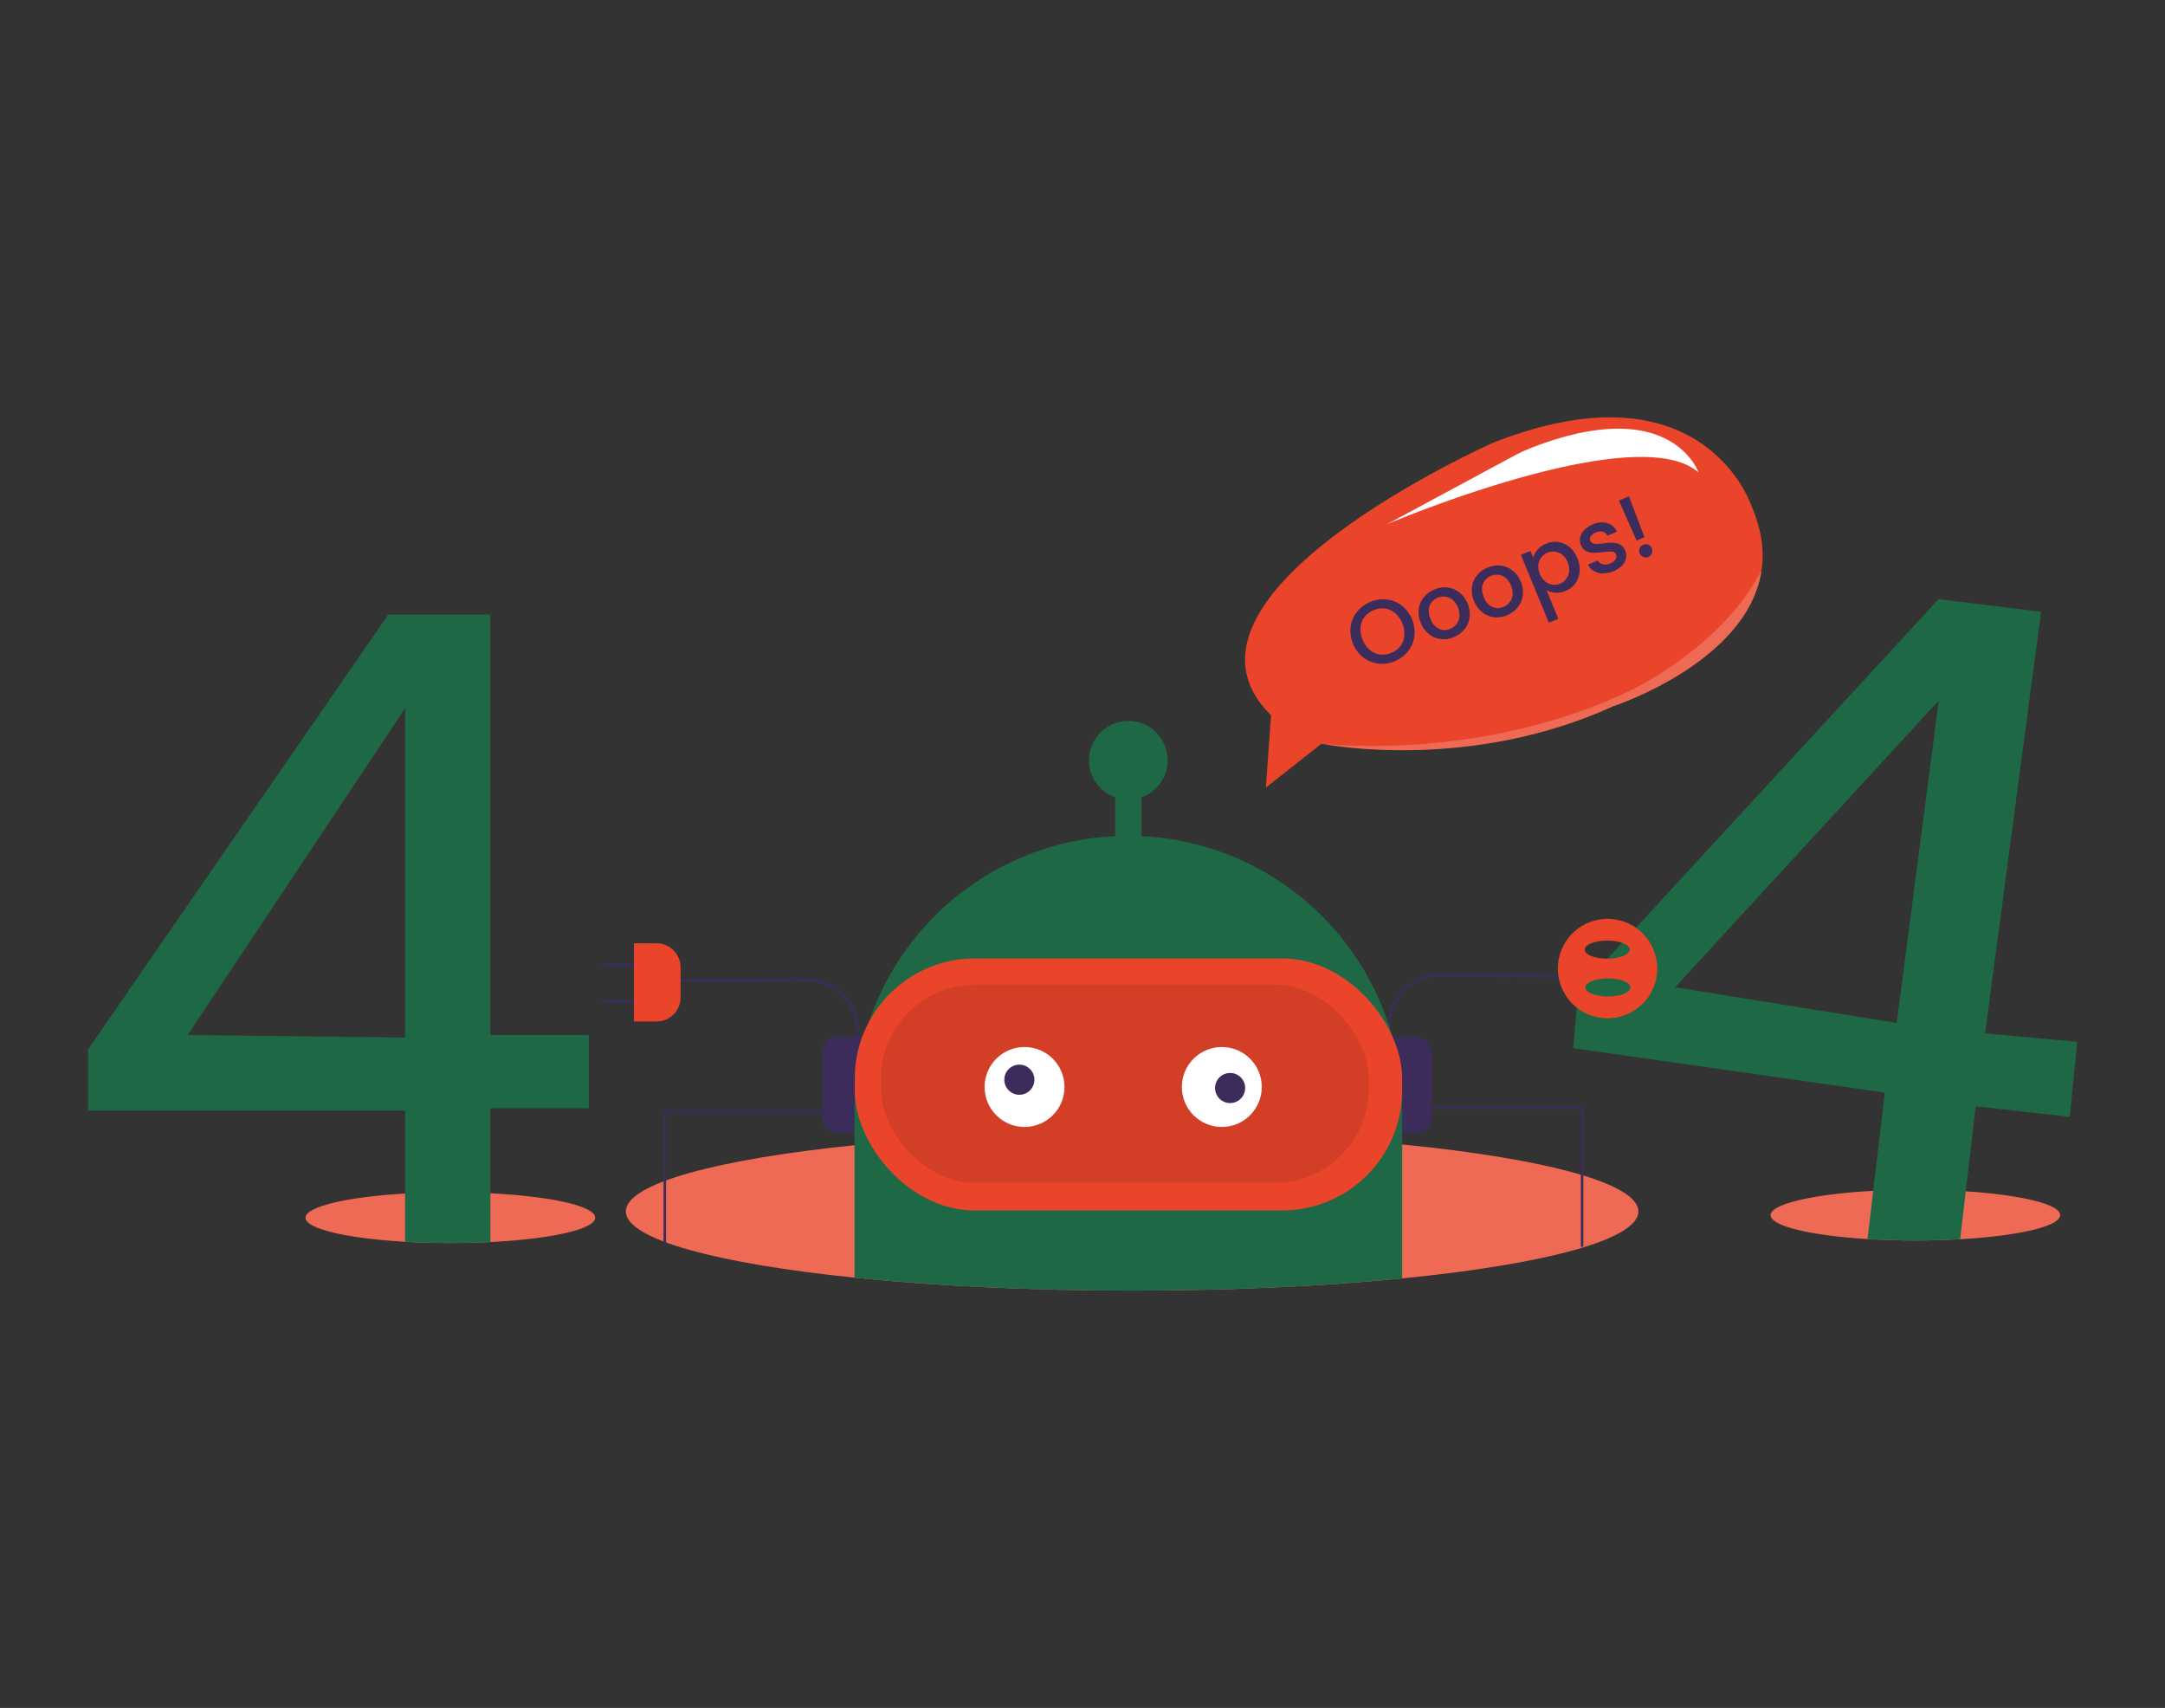 <?xml version="1.0" encoding="UTF-8"?>
<svg xmlns="http://www.w3.org/2000/svg" width="865.76" height="682.89" viewBox="0 0 865.76 682.89">
  <rect x="0" y="0" width="865.76" height="682.89" fill="#333333" stroke="none"/>
  <path d="M823.82,485.84c0,4.51-16.77,8.32-40,9.64-5.64.32-11.65.5-17.89.5-6.72,0-13.17-.2-19.17-.57-22.55-1.39-38.72-5.15-38.72-9.57s17.26-8.44,41-9.7c5.34-.28,11-.44,16.89-.44,7.07,0,13.85.23,20.11.63C808.11,477.76,823.82,481.47,823.82,485.84Z" fill="#ea452a"></path>
  <g opacity="0.2">
    <path d="M823.82,485.84c0,4.51-16.77,8.32-40,9.64-5.64.32-11.65.5-17.89.5-6.72,0-13.17-.2-19.17-.57-22.55-1.39-38.72-5.15-38.72-9.57s17.26-8.44,41-9.7c5.34-.28,11-.44,16.89-.44,7.07,0,13.85.23,20.11.63C808.11,477.76,823.82,481.47,823.82,485.84Z" fill="#fff"></path>
  </g>
  <path d="M655.16,484.37c0,11.28-37.7,21.17-94.45,26.77-31.26,3.1-68.31,4.88-108,4.88-41,0-79.14-1.9-111-5.18-55.08-5.66-91.44-15.39-91.44-26.47s36.36-20.81,91.44-26.47c31.87-3.28,70-5.18,111-5.18,39.7,0,76.75,1.78,108,4.88C617.46,463.2,655.16,473.09,655.16,484.37Z" fill="#ea452a"></path>
  <g opacity="0.2">
    <path d="M655.16,484.37c0,11.28-37.7,21.17-94.45,26.77-31.26,3.1-68.31,4.88-108,4.88-41,0-79.14-1.9-111-5.18-55.08-5.66-91.44-15.39-91.44-26.47s36.36-20.81,91.44-26.47c31.87-3.28,70-5.18,111-5.18,39.7,0,76.75,1.78,108,4.88C617.46,463.2,655.16,473.09,655.16,484.37Z" fill="#fff"></path>
  </g>
  <path d="M554.81,414.47H566a6.64,6.64,0,0,1,6.64,6.64v25.34a6.64,6.64,0,0,1-6.64,6.64H554.81a0,0,0,0,1,0,0V414.47A0,0,0,0,1,554.81,414.47Z" fill="#3c2c5b"></path>
  <path d="M328.95,414.47h11.22a6.64,6.64,0,0,1,6.64,6.64v25.34a6.64,6.64,0,0,1-6.64,6.64H328.95a0,0,0,0,1,0,0V414.47A0,0,0,0,1,328.95,414.47Z" transform="translate(675.75 867.55) rotate(-180)" fill="#3c2c5b"></path>
  <path d="M343.37,414.76h-1v-2.7a19.89,19.89,0,0,0-19.87-19.87l-50.67.31v-1l50.68-.31a20.89,20.89,0,0,1,20.87,20.87Z" fill="#3c2c5b"></path>
  <path d="M555.89,411.78h-1v-1.42a20.89,20.89,0,0,1,20.86-20.87l50.68.32v1l-50.68-.32a19.89,19.89,0,0,0-19.86,19.87Z" fill="#3c2c5b"></path>
  <rect x="240.01" y="385.22" width="15.3" height="1" fill="#3c2c5b"></rect>
  <rect x="240.01" y="399.99" width="15.3" height="1" fill="#3c2c5b"></rect>
  <polygon points="266.34 496.96 265.34 496.96 265.34 443.87 328.95 443.87 328.95 444.87 266.34 444.87 266.34 496.96" fill="#3c2c5b"></polygon>
  <polygon points="633.16 498.48 632.16 498.48 632.16 443.41 572.2 443.41 572.2 442.41 633.16 442.41 633.16 498.48" fill="#3c2c5b"></polygon>
  <path d="M238,486.87c0,4.5-16.77,8.32-40,9.63l-2,.11c-5.06.25-10.4.39-15.91.39-6.35,0-12.47-.17-18.19-.51-.33,0-.66,0-1-.06-22.55-1.39-38.72-5.14-38.72-9.56s16.63-8.3,39.7-9.63l1.3-.07c5.33-.29,11-.44,16.89-.44,5.52,0,10.86.14,15.91.39,1.43.07,2.82.15,4.2.24C222.31,478.78,238,482.49,238,486.87Z" fill="#ea452a"></path>
  <g opacity="0.2">
    <path d="M238,486.87c0,4.5-16.77,8.32-40,9.63l-2,.11c-5.06.25-10.4.39-15.91.39-6.35,0-12.47-.17-18.19-.51-.33,0-.66,0-1-.06-22.55-1.39-38.72-5.14-38.72-9.56s16.63-8.3,39.7-9.63l1.3-.07c5.33-.29,11-.44,16.89-.44,5.52,0,10.86.14,15.91.39,1.43.07,2.82.15,4.2.24C222.31,478.78,238,482.49,238,486.87Z" fill="#fff"></path>
  </g>
  <path d="M793.82,413.17l22.39-168.55-41-5.06-144,156.3-2.12,23.23,124.62,17.75-4.63,39.3-2.28,19.27c6,.37,12.45.57,19.17.57,6.24,0,12.25-.18,17.89-.5l2.22-19.15,4-34,37.6,4.22,3-30ZM758.47,409l-88.63-14.26L775.28,280.12Z" fill="#1e6845"></path>
  <path d="M196.06,413.83V245.74H155.25L35.19,419.59v24.49H162v52.41c5.72.34,11.84.51,18.19.51,5.51,0,10.85-.14,15.91-.39v-53.5h39.38V413.83Zm-34.09,1-86.93-1L162,283.2Z" fill="#1e6845"></path>
  <path d="M642.84,367.39a19.87,19.87,0,1,0,19.87,19.87A19.87,19.87,0,0,0,642.84,367.39Zm-.11,8.7c5,0,9,1.62,9,3.61s-4,3.61-9,3.61-9-1.62-9-3.61S637.75,376.09,642.73,376.09Zm.23,22.33c-5,0-9-1.61-9-3.6s4-3.61,9-3.61,9,1.61,9,3.61S647.94,398.42,643,398.42Z" fill="#ea452a"></path>
  <rect x="445.95" y="312.27" width="10.49" height="28.43" fill="#1e6845"></rect>
  <path d="M704.32,228.72c-5.91,36.24-59.19,53.65-59.19,53.65C588,308.45,531.81,298,528.55,297.37l-.14,0L506.2,314.92,508.27,286c-48.56-48,88.83-109,88.83-109,84.19-33.05,103.3,25.32,103.3,25.32C704.65,212,705.6,220.82,704.32,228.72Z" fill="#ea452a"></path>
  <g opacity="0.2">
    <path d="M704.32,228.72c-5.91,36.24-59.19,53.65-59.19,53.65C588,308.45,531.81,298,528.55,297.37c3.31.37,65.53,6.93,124.33-21.71,0,0,35.63-17.05,51.13-47Z" fill="#fff"></path>
  </g>
  <path d="M554.75,209.55s99.68-42.36,124.47-20.66c0,0-10.83-31.5-66.59-9.94a64.83,64.83,0,0,0-7.52,3.48Z" fill="#fff"></path>
  <path d="M560.71,443.68v67.46c-31.26,3.1-68.31,4.88-108,4.88-41,0-79.14-1.9-111-5.18V443.68a109.51,109.51,0,0,1,109.5-109.51h0A109.51,109.51,0,0,1,560.71,443.68Z" fill="#1e6845"></path>
  <rect x="341.81" y="383.22" width="218.89" height="100.76" rx="47.99" fill="#ea452a"></rect>
  <g opacity="0.1">
    <rect x="352.23" y="393.65" width="195.15" height="79.33" rx="37.79"></rect>
  </g>
  <circle cx="409.7" cy="434.61" r="15.98" fill="#fff"></circle>
  <circle cx="488.59" cy="434.61" r="15.98" fill="#fff"></circle>
  <circle cx="491.91" cy="435.02" r="6.02" fill="#3c2c5b"></circle>
  <circle cx="407.63" cy="431.7" r="6.02" fill="#3c2c5b"></circle>
  <circle cx="451.2" cy="303.98" r="15.74" fill="#1e6845"></circle>
  <path d="M253.51,377.17h9.07a9.56,9.56,0,0,1,9.56,9.56v12.13a9.56,9.56,0,0,1-9.56,9.56h-9.07a0,0,0,0,1,0,0V377.17A0,0,0,0,1,253.51,377.17Z" fill="#ea452a"></path>
  <path d="M551.1,265.31a12.15,12.15,0,0,1-6-2.47,13.63,13.63,0,0,1-5-12.22,12.17,12.17,0,0,1,2.57-6,13.49,13.49,0,0,1,11.94-4.91,12,12,0,0,1,6,2.45,13.73,13.73,0,0,1,5,12.23,12.11,12.11,0,0,1-2.54,6,13.1,13.1,0,0,1-5.37,4A12.91,12.91,0,0,1,551.1,265.31Zm8.9-7a7.88,7.88,0,0,0,1.58-4.16,10.51,10.51,0,0,0-.84-4.94,10.32,10.32,0,0,0-2.87-4.09,7.85,7.85,0,0,0-4-1.81,8.85,8.85,0,0,0-4.53.66,8.73,8.73,0,0,0-3.68,2.72,7.85,7.85,0,0,0-1.6,4.13,10.48,10.48,0,0,0,.84,4.92,10.32,10.32,0,0,0,2.88,4.1,7.81,7.81,0,0,0,4,1.84,8.59,8.59,0,0,0,4.53-.63A8.71,8.71,0,0,0,560,258.34Z" fill="#3c2c5b"></path>
  <path d="M576.07,255.51a9.14,9.14,0,0,1-4.67-2,10.77,10.77,0,0,1-3.25-4.49,10.65,10.65,0,0,1-.81-5.48,9.16,9.16,0,0,1,2-4.72,10.68,10.68,0,0,1,4.29-3.13,10.53,10.53,0,0,1,5.25-.79,9.12,9.12,0,0,1,4.74,2,11.35,11.35,0,0,1,4.06,9.95,9.43,9.43,0,0,1-2.07,4.77,10.79,10.79,0,0,1-4.34,3.17A10.23,10.23,0,0,1,576.07,255.51Zm6.3-5.89a5.76,5.76,0,0,0,1.22-3,7.32,7.32,0,0,0-.6-3.74,7.56,7.56,0,0,0-2.16-3.07,5.51,5.51,0,0,0-2.89-1.24,6.12,6.12,0,0,0-5.46,2.24,5.43,5.43,0,0,0-1.12,2.9,7.75,7.75,0,0,0,.66,3.69,6.92,6.92,0,0,0,3.4,4,5.43,5.43,0,0,0,4.48.05A6.16,6.16,0,0,0,582.37,249.62Z" fill="#3c2c5b"></path>
  <path d="M597.36,246.76a9.13,9.13,0,0,1-4.68-2,10.93,10.93,0,0,1-3.25-4.49,10.65,10.65,0,0,1-.81-5.48,9.14,9.14,0,0,1,2-4.72,10.45,10.45,0,0,1,4.29-3.13,10.61,10.61,0,0,1,5.25-.8,9.36,9.36,0,0,1,4.74,2,10.7,10.7,0,0,1,3.28,4.47,10.53,10.53,0,0,1,.77,5.49,9.51,9.51,0,0,1-2.07,4.77,10.75,10.75,0,0,1-4.33,3.17A10.26,10.26,0,0,1,597.36,246.76Zm6.29-5.89a5.71,5.71,0,0,0,1.22-3,8.37,8.37,0,0,0-2.76-6.8,5.61,5.61,0,0,0-2.89-1.25,6,6,0,0,0-3,.43,5.87,5.87,0,0,0-2.43,1.82,5.4,5.4,0,0,0-1.13,2.9,7.75,7.75,0,0,0,.66,3.69,7,7,0,0,0,3.4,4,5.41,5.41,0,0,0,4.49,0A6,6,0,0,0,603.65,240.87Z" fill="#3c2c5b"></path>
  <path d="M614.84,219.77a8.88,8.88,0,0,1,3.42-2.42,9.2,9.2,0,0,1,4.87-.62,9.11,9.11,0,0,1,4.49,2,11.12,11.12,0,0,1,3.15,4.44,11.41,11.41,0,0,1,.9,5.42,9.14,9.14,0,0,1-1.72,4.68,8.86,8.86,0,0,1-3.89,3A8.66,8.66,0,0,1,622,237a9,9,0,0,1-3.54-1l4.69,11.41-3.8,1.56-11.16-27.12,3.81-1.56,1.11,2.7A8.33,8.33,0,0,1,614.84,219.77Zm9.92,2.07a5.73,5.73,0,0,0-2.93-1.25,6,6,0,0,0-3.05.41,5.8,5.8,0,0,0-2.41,1.85,5.9,5.9,0,0,0-1.2,3,8,8,0,0,0,2.73,6.62,5.85,5.85,0,0,0,8.42-1,6,6,0,0,0,1.17-3,7.54,7.54,0,0,0-.59-3.66A7,7,0,0,0,624.76,221.84Z" fill="#3c2c5b"></path>
  <path d="M640.94,229.3a7.45,7.45,0,0,1-3.6-1,5.77,5.77,0,0,1-2.31-2.58l3.94-1.62a2.86,2.86,0,0,0,1.92,1.49,4.34,4.34,0,0,0,2.87-.27,4.59,4.59,0,0,0,2.23-1.63,2,2,0,0,0,.24-2,1.77,1.77,0,0,0-1.62-1.13,18.89,18.89,0,0,0-3.57.18,32.1,32.1,0,0,1-3.82.28,6.33,6.33,0,0,1-2.93-.71,4.62,4.62,0,0,1-2.14-2.51,4.93,4.93,0,0,1-.24-3,6.27,6.27,0,0,1,1.7-2.94,10.14,10.14,0,0,1,3.43-2.23,8.31,8.31,0,0,1,5.71-.49,6.13,6.13,0,0,1,3.82,3.47l-3.8,1.57a2.9,2.9,0,0,0-1.81-1.56,4.08,4.08,0,0,0-2.74.27,4.33,4.33,0,0,0-2.07,1.51,1.94,1.94,0,0,0-.18,1.83,1.77,1.77,0,0,0,1,1,4.33,4.33,0,0,0,1.63.25c.59,0,1.44-.1,2.56-.22a27.93,27.93,0,0,1,3.73-.27,6.66,6.66,0,0,1,2.89.71,4.68,4.68,0,0,1,2.13,2.44,5.14,5.14,0,0,1,.28,3.16,6.23,6.23,0,0,1-1.65,2.94,10.91,10.91,0,0,1-7.64,3Z" fill="#3c2c5b"></path>
  <path d="M651.4,198.46l6.22,16.36-3.17,1.3-7.09-16Zm5.71,24.21a2.69,2.69,0,0,1-1.43-3.47,2.58,2.58,0,0,1,1.45-1.41,2.5,2.5,0,0,1,2,0,2.7,2.7,0,0,1,1.42,3.47,2.46,2.46,0,0,1-1.41,1.4A2.53,2.53,0,0,1,657.11,222.67Z" fill="#3c2c5b"></path>
</svg>
